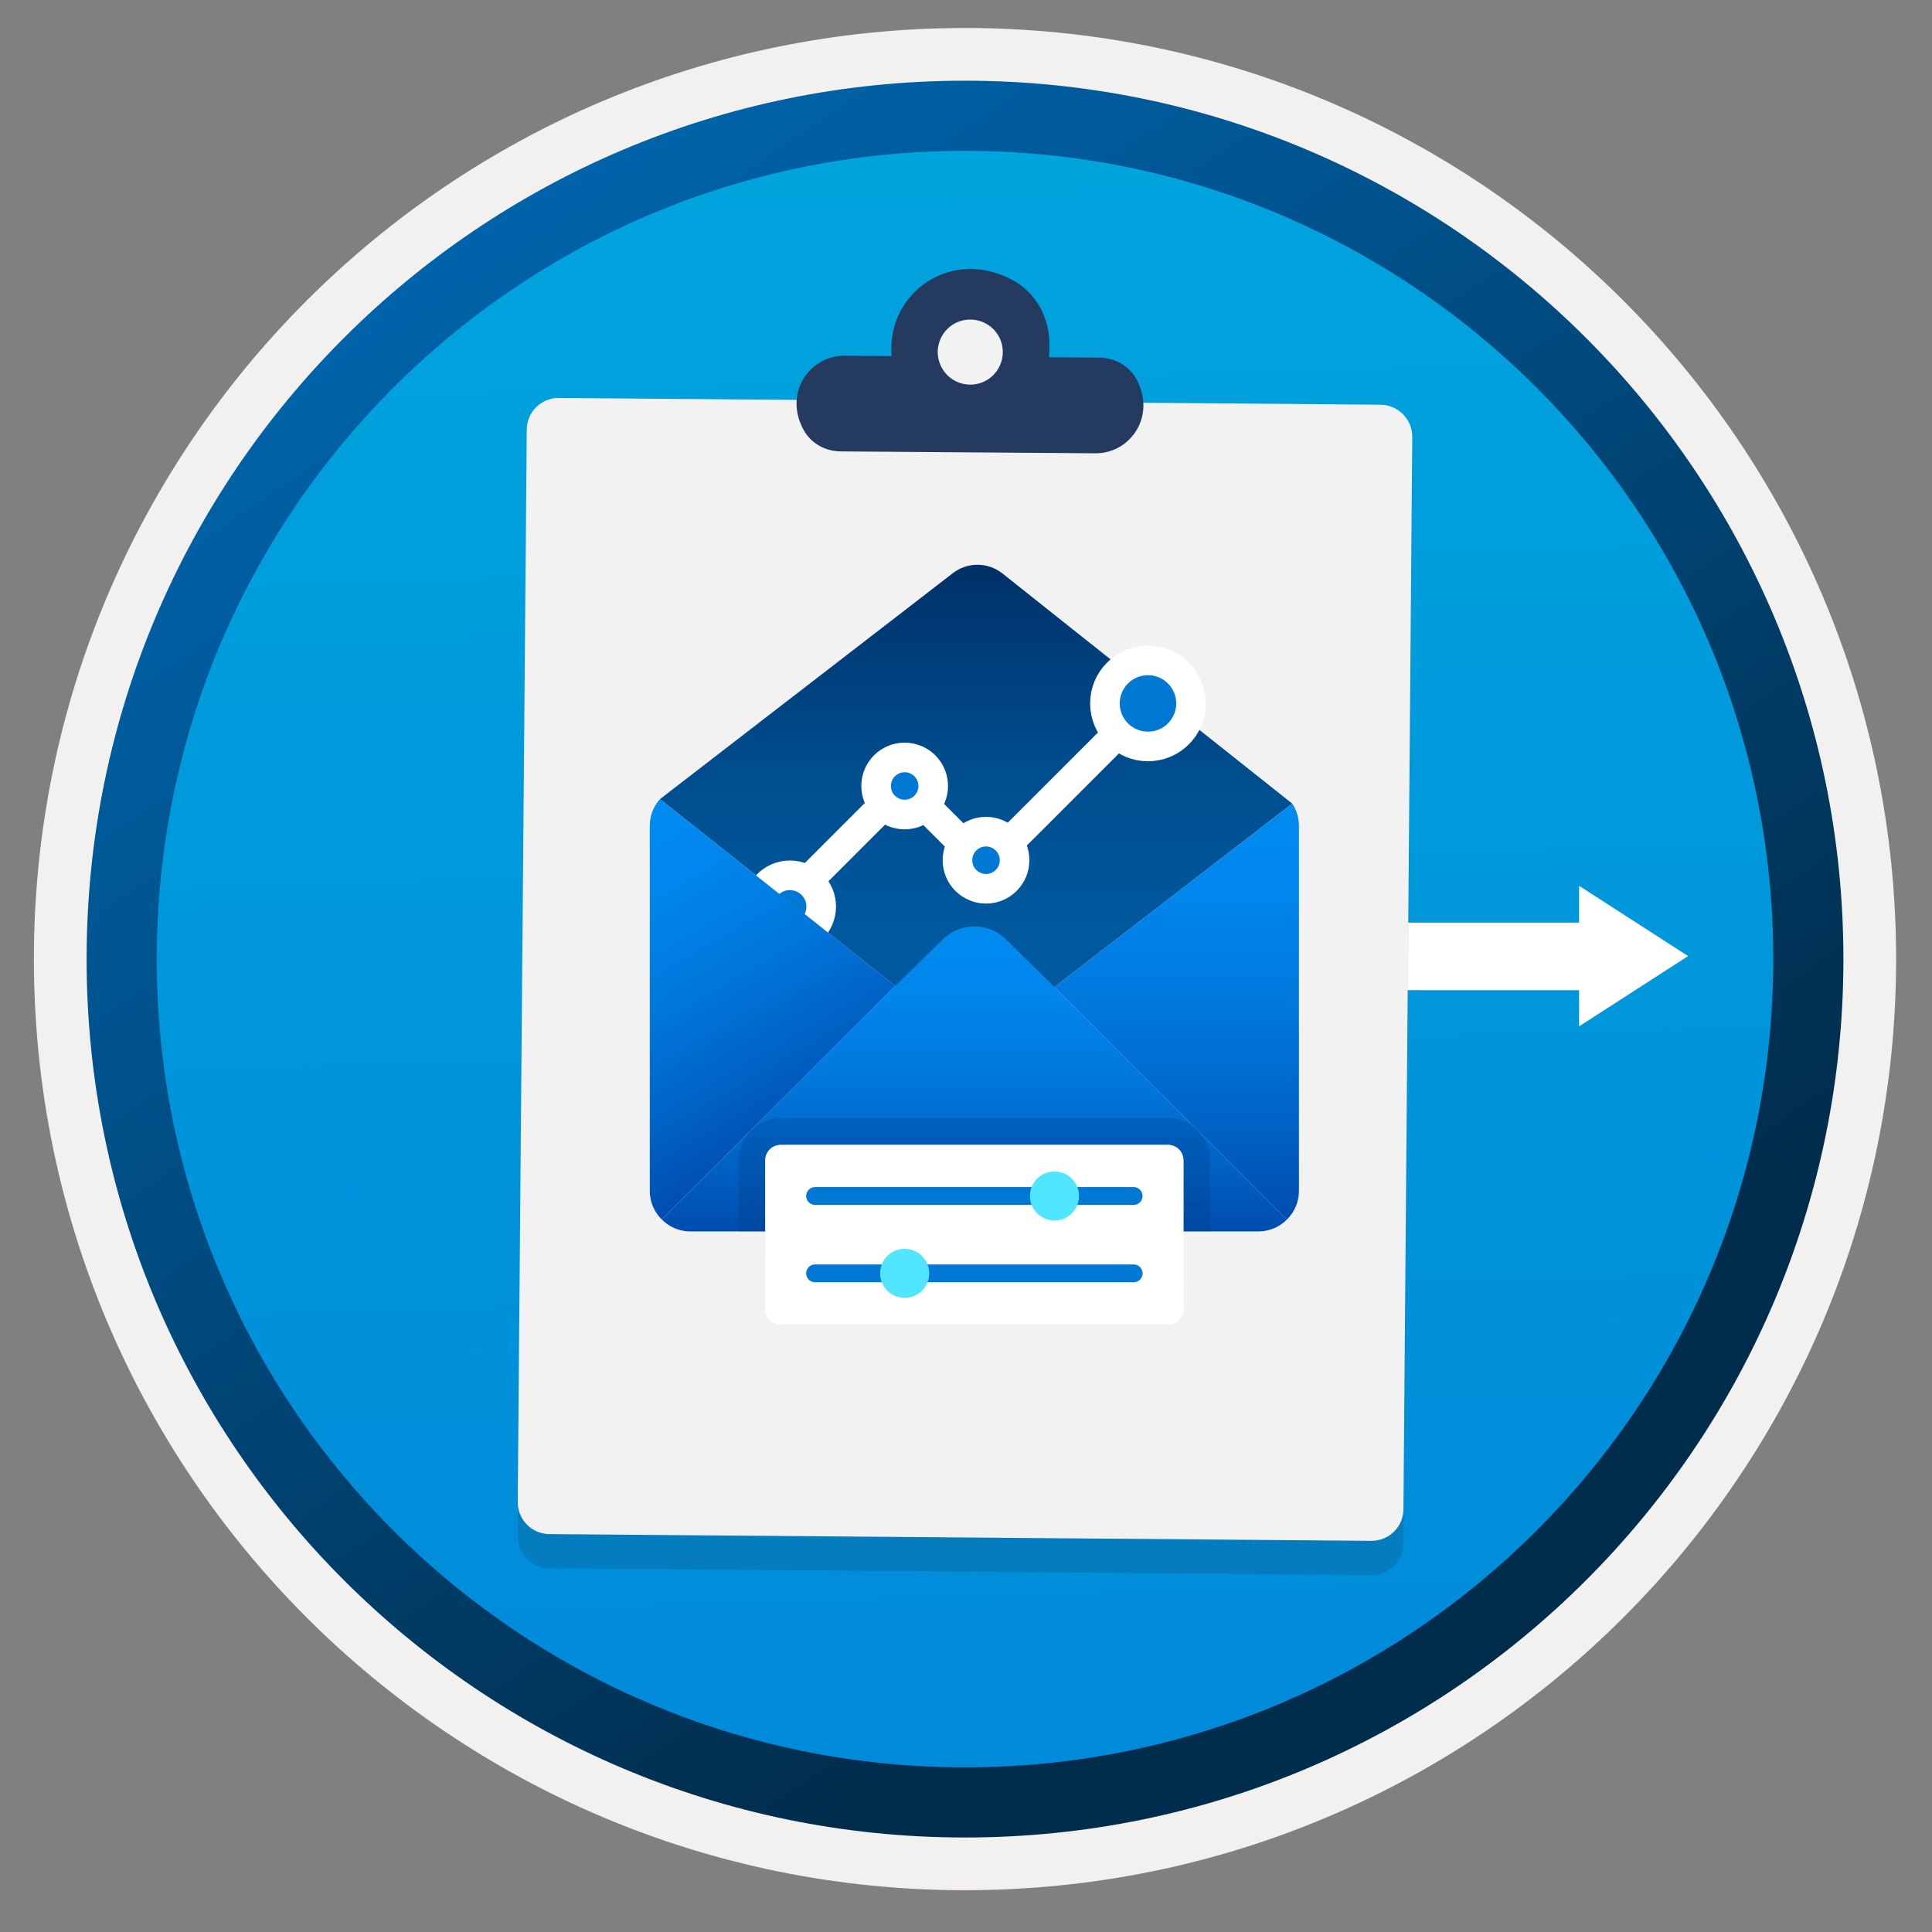 <svg width="103" height="103" viewBox="0 0 103 103" fill="none" xmlns="http://www.w3.org/2000/svg">
<rect x="0" y="0" width="103" height="103" fill="#808080" stroke="none"/>
<path d="M51.447 97.942C25.597 97.942 4.637 76.992 4.637 51.132C4.637 25.272 25.597 4.322 51.447 4.322C77.297 4.322 98.257 25.282 98.257 51.132C98.257 76.982 77.297 97.942 51.447 97.942Z" fill="url(#paint0_linear_660_9055)"/>
<path fill-rule="evenodd" clip-rule="evenodd" d="M97.347 51.132C97.347 76.482 76.797 97.032 51.447 97.032C26.097 97.032 5.547 76.482 5.547 51.132C5.547 25.782 26.097 5.232 51.447 5.232C76.797 5.232 97.347 25.782 97.347 51.132ZM51.447 1.492C78.867 1.492 101.087 23.712 101.087 51.132C101.087 78.552 78.857 100.772 51.447 100.772C24.027 100.772 1.807 78.542 1.807 51.132C1.807 23.712 24.027 1.492 51.447 1.492Z" fill="#F2F1F0"/>
<path fill-rule="evenodd" clip-rule="evenodd" d="M94.537 51.132C94.537 74.932 75.247 94.222 51.447 94.222C27.647 94.222 8.357 74.932 8.357 51.132C8.357 27.332 27.647 8.042 51.447 8.042C75.247 8.042 94.537 27.332 94.537 51.132ZM51.447 4.302C77.307 4.302 98.277 25.272 98.277 51.132C98.277 76.992 77.307 97.962 51.447 97.962C25.587 97.962 4.617 76.992 4.617 51.132C4.617 25.272 25.577 4.302 51.447 4.302Z" fill="url(#paint1_linear_660_9055)"/>
<path d="M63.844 52.789L85.893 52.79L85.893 49.186L63.844 49.186L63.844 52.789Z" fill="white"/>
<path d="M84.186 47.225L89.997 50.971L84.186 54.718L84.186 47.225Z" fill="white"/>
<path opacity="0.15" d="M73.592 23.386L29.792 23.026C28.842 23.016 28.072 23.776 28.072 24.726L27.602 81.886C27.592 82.836 28.352 83.606 29.302 83.606L73.102 83.966C74.052 83.976 74.822 83.216 74.822 82.266L75.292 25.106C75.282 24.166 74.522 23.396 73.592 23.386Z" fill="#1F1D20"/>
<path d="M73.602 21.576L29.802 21.216C28.852 21.206 28.082 21.966 28.082 22.916L27.602 80.066C27.592 81.016 28.352 81.786 29.302 81.786L73.102 82.146C74.052 82.156 74.822 81.396 74.822 80.446L75.292 23.286C75.292 22.356 74.542 21.586 73.602 21.576Z" fill="#F2F2F2"/>
<path fill-rule="evenodd" clip-rule="evenodd" d="M53.992 14.936C55.232 15.606 55.952 16.936 55.942 18.336V18.676C55.942 18.806 55.932 18.916 55.922 19.046L58.612 19.066C59.412 19.076 60.162 19.476 60.562 20.176C61.682 22.166 60.262 24.186 58.392 24.166L44.812 24.066C44.012 24.056 43.262 23.656 42.862 22.956C41.742 20.966 43.162 18.946 45.032 18.966L47.532 18.986C47.522 18.866 47.522 18.746 47.522 18.616V18.506C47.562 15.466 50.792 13.216 53.992 14.936Z" fill="#243A5E"/>
<path d="M51.712 20.506C52.672 20.516 53.452 19.746 53.462 18.786C53.472 17.826 52.702 17.046 51.742 17.036C50.782 17.026 50.002 17.796 49.992 18.756C49.992 19.716 50.752 20.496 51.712 20.506Z" fill="#F2F2F2"/>
<path d="M35.183 42.604L47.858 32.827L50.799 30.556C51.179 30.263 51.646 30.105 52.126 30.109C52.605 30.112 53.07 30.276 53.446 30.575L56.347 32.882L68.893 42.842L51.946 55.917L35.183 42.604Z" fill="url(#paint2_linear_660_9055)"/>
<path d="M42.112 47.92L48.194 41.838L52.53 46.174L61.202 37.502" stroke="white" stroke-width="1.578" stroke-miterlimit="10" stroke-linecap="round"/>
<path d="M61.202 39.796C62.469 39.796 63.497 38.769 63.497 37.501C63.497 36.234 62.469 35.207 61.202 35.207C59.935 35.207 58.907 36.234 58.907 37.501C58.907 38.769 59.935 39.796 61.202 39.796Z" fill="#0078D4" stroke="white" stroke-width="1.578" stroke-miterlimit="10" stroke-linecap="round"/>
<path d="M42.112 50.002C43.034 50.002 43.781 49.255 43.781 48.333C43.781 47.412 43.034 46.665 42.112 46.665C41.191 46.665 40.444 47.412 40.444 48.333C40.444 49.255 41.191 50.002 42.112 50.002Z" fill="#0078D4" stroke="white" stroke-width="1.578" stroke-miterlimit="10" stroke-linecap="round"/>
<path d="M48.23 43.425C49.071 43.425 49.752 42.744 49.752 41.903C49.752 41.062 49.071 40.381 48.23 40.381C47.389 40.381 46.708 41.062 46.708 41.903C46.708 42.744 47.389 43.425 48.23 43.425Z" fill="#0078D4" stroke="white" stroke-width="1.578" stroke-miterlimit="10" stroke-linecap="round"/>
<path d="M52.568 47.383C53.408 47.383 54.09 46.701 54.09 45.86C54.09 45.02 53.408 44.338 52.568 44.338C51.727 44.338 51.045 45.02 51.045 45.86C51.045 46.701 51.727 47.383 52.568 47.383Z" fill="#0078D4" stroke="white" stroke-width="1.578" stroke-miterlimit="10" stroke-linecap="round"/>
<path d="M47.728 52.565L35.28 65.013C35.078 64.814 34.917 64.577 34.807 64.315C34.698 64.053 34.641 63.772 34.642 63.488V44.021C34.64 43.498 34.833 42.993 35.182 42.604L47.728 52.565Z" fill="url(#paint3_linear_660_9055)"/>
<path fill-rule="evenodd" clip-rule="evenodd" d="M68.611 65.013C68.412 65.215 68.175 65.376 67.913 65.486C67.651 65.595 67.37 65.651 67.087 65.651H36.804C36.521 65.651 36.24 65.595 35.978 65.486C35.716 65.376 35.479 65.215 35.28 65.013L47.728 52.565L50.262 50.079C50.712 49.638 51.316 49.391 51.945 49.391C52.575 49.391 53.179 49.638 53.628 50.079L56.217 52.619L68.611 65.013Z" fill="url(#paint4_linear_660_9055)"/>
<path d="M69.25 44.021V63.488C69.25 63.772 69.194 64.053 69.084 64.315C68.975 64.576 68.814 64.814 68.612 65.013L56.218 52.619L68.893 42.842C69.126 43.191 69.25 43.601 69.25 44.021V44.021Z" fill="url(#paint5_linear_660_9055)"/>
<path opacity="0.2" d="M64.522 65.651V61.862C64.522 61.264 64.284 60.692 63.862 60.269C63.439 59.847 62.867 59.609 62.269 59.609H41.622C41.025 59.61 40.452 59.847 40.03 60.27C39.608 60.692 39.37 61.264 39.37 61.862V65.651H64.522Z" fill="#003067"/>
<path d="M62.269 61.039H41.622C41.168 61.039 40.8 61.407 40.8 61.862V69.785C40.8 70.24 41.168 70.608 41.622 70.608H62.269C62.724 70.608 63.092 70.24 63.092 69.785V61.862C63.092 61.407 62.724 61.039 62.269 61.039Z" fill="url(#paint6_linear_660_9055)"/>
<path d="M62.269 61.039H41.622C41.168 61.039 40.8 61.407 40.8 61.862V69.785C40.8 70.24 41.168 70.608 41.622 70.608H62.269C62.724 70.608 63.092 70.24 63.092 69.785V61.862C63.092 61.407 62.724 61.039 62.269 61.039Z" fill="white"/>
<path d="M43.454 63.761H60.438" stroke="#0078D4" stroke-width="0.95" stroke-miterlimit="10" stroke-linecap="round"/>
<path d="M56.218 65.069C56.94 65.069 57.525 64.484 57.525 63.761C57.525 63.039 56.94 62.454 56.218 62.454C55.496 62.454 54.91 63.039 54.91 63.761C54.91 64.484 55.496 65.069 56.218 65.069Z" fill="#50E6FF"/>
<path d="M43.454 67.885H60.438" stroke="#0078D4" stroke-width="0.95" stroke-miterlimit="10" stroke-linecap="round"/>
<path d="M48.23 69.193C48.952 69.193 49.537 68.608 49.537 67.886C49.537 67.163 48.952 66.578 48.23 66.578C47.508 66.578 46.922 67.163 46.922 67.886C46.922 68.608 47.508 69.193 48.23 69.193Z" fill="#50E6FF"/>
<defs>
<linearGradient id="paint0_linear_660_9055" x1="49.673" y1="-13.657" x2="53.655" y2="132.113" gradientUnits="userSpaceOnUse">
<stop stop-color="#00ABDE"/>
<stop offset="1" stop-color="#007ED8"/>
</linearGradient>
<linearGradient id="paint1_linear_660_9055" x1="2.877" y1="-20.49" x2="98.405" y2="120.391" gradientUnits="userSpaceOnUse">
<stop stop-color="#007ED8"/>
<stop offset="0.707" stop-color="#002D4C"/>
</linearGradient>
<linearGradient id="paint2_linear_660_9055" x1="52.038" y1="55.917" x2="52.038" y2="30.063" gradientUnits="userSpaceOnUse">
<stop stop-color="#005BA1"/>
<stop offset="0.26" stop-color="#00589D"/>
<stop offset="0.53" stop-color="#004F90"/>
<stop offset="0.8" stop-color="#003F7C"/>
<stop offset="1" stop-color="#003067"/>
</linearGradient>
<linearGradient id="paint3_linear_660_9055" x1="32.882" y1="43.932" x2="42.61" y2="60.781" gradientUnits="userSpaceOnUse">
<stop stop-color="#008BF1"/>
<stop offset="0.22" stop-color="#0086EC"/>
<stop offset="0.49" stop-color="#0078DD"/>
<stop offset="0.79" stop-color="#0061C4"/>
<stop offset="1" stop-color="#004DAE"/>
</linearGradient>
<linearGradient id="paint4_linear_660_9055" x1="51.946" y1="65.651" x2="51.946" y2="49.391" gradientUnits="userSpaceOnUse">
<stop stop-color="#004DAE"/>
<stop offset="0.21" stop-color="#0061C4"/>
<stop offset="0.51" stop-color="#0078DD"/>
<stop offset="0.78" stop-color="#0086EC"/>
<stop offset="1" stop-color="#008BF1"/>
</linearGradient>
<linearGradient id="paint5_linear_660_9055" x1="62.734" y1="42.842" x2="62.734" y2="65.013" gradientUnits="userSpaceOnUse">
<stop stop-color="#008BF1"/>
<stop offset="0.22" stop-color="#0086EC"/>
<stop offset="0.49" stop-color="#0078DD"/>
<stop offset="0.79" stop-color="#0061C4"/>
<stop offset="1" stop-color="#004DAE"/>
</linearGradient>
<linearGradient id="paint6_linear_660_9055" x1="51.946" y1="70.264" x2="51.946" y2="61.248" gradientUnits="userSpaceOnUse">
<stop stop-color="white"/>
<stop offset="0.56" stop-color="#FBFBFB"/>
<stop offset="1" stop-color="#F2F2F2"/>
</linearGradient>
</defs>
</svg>
